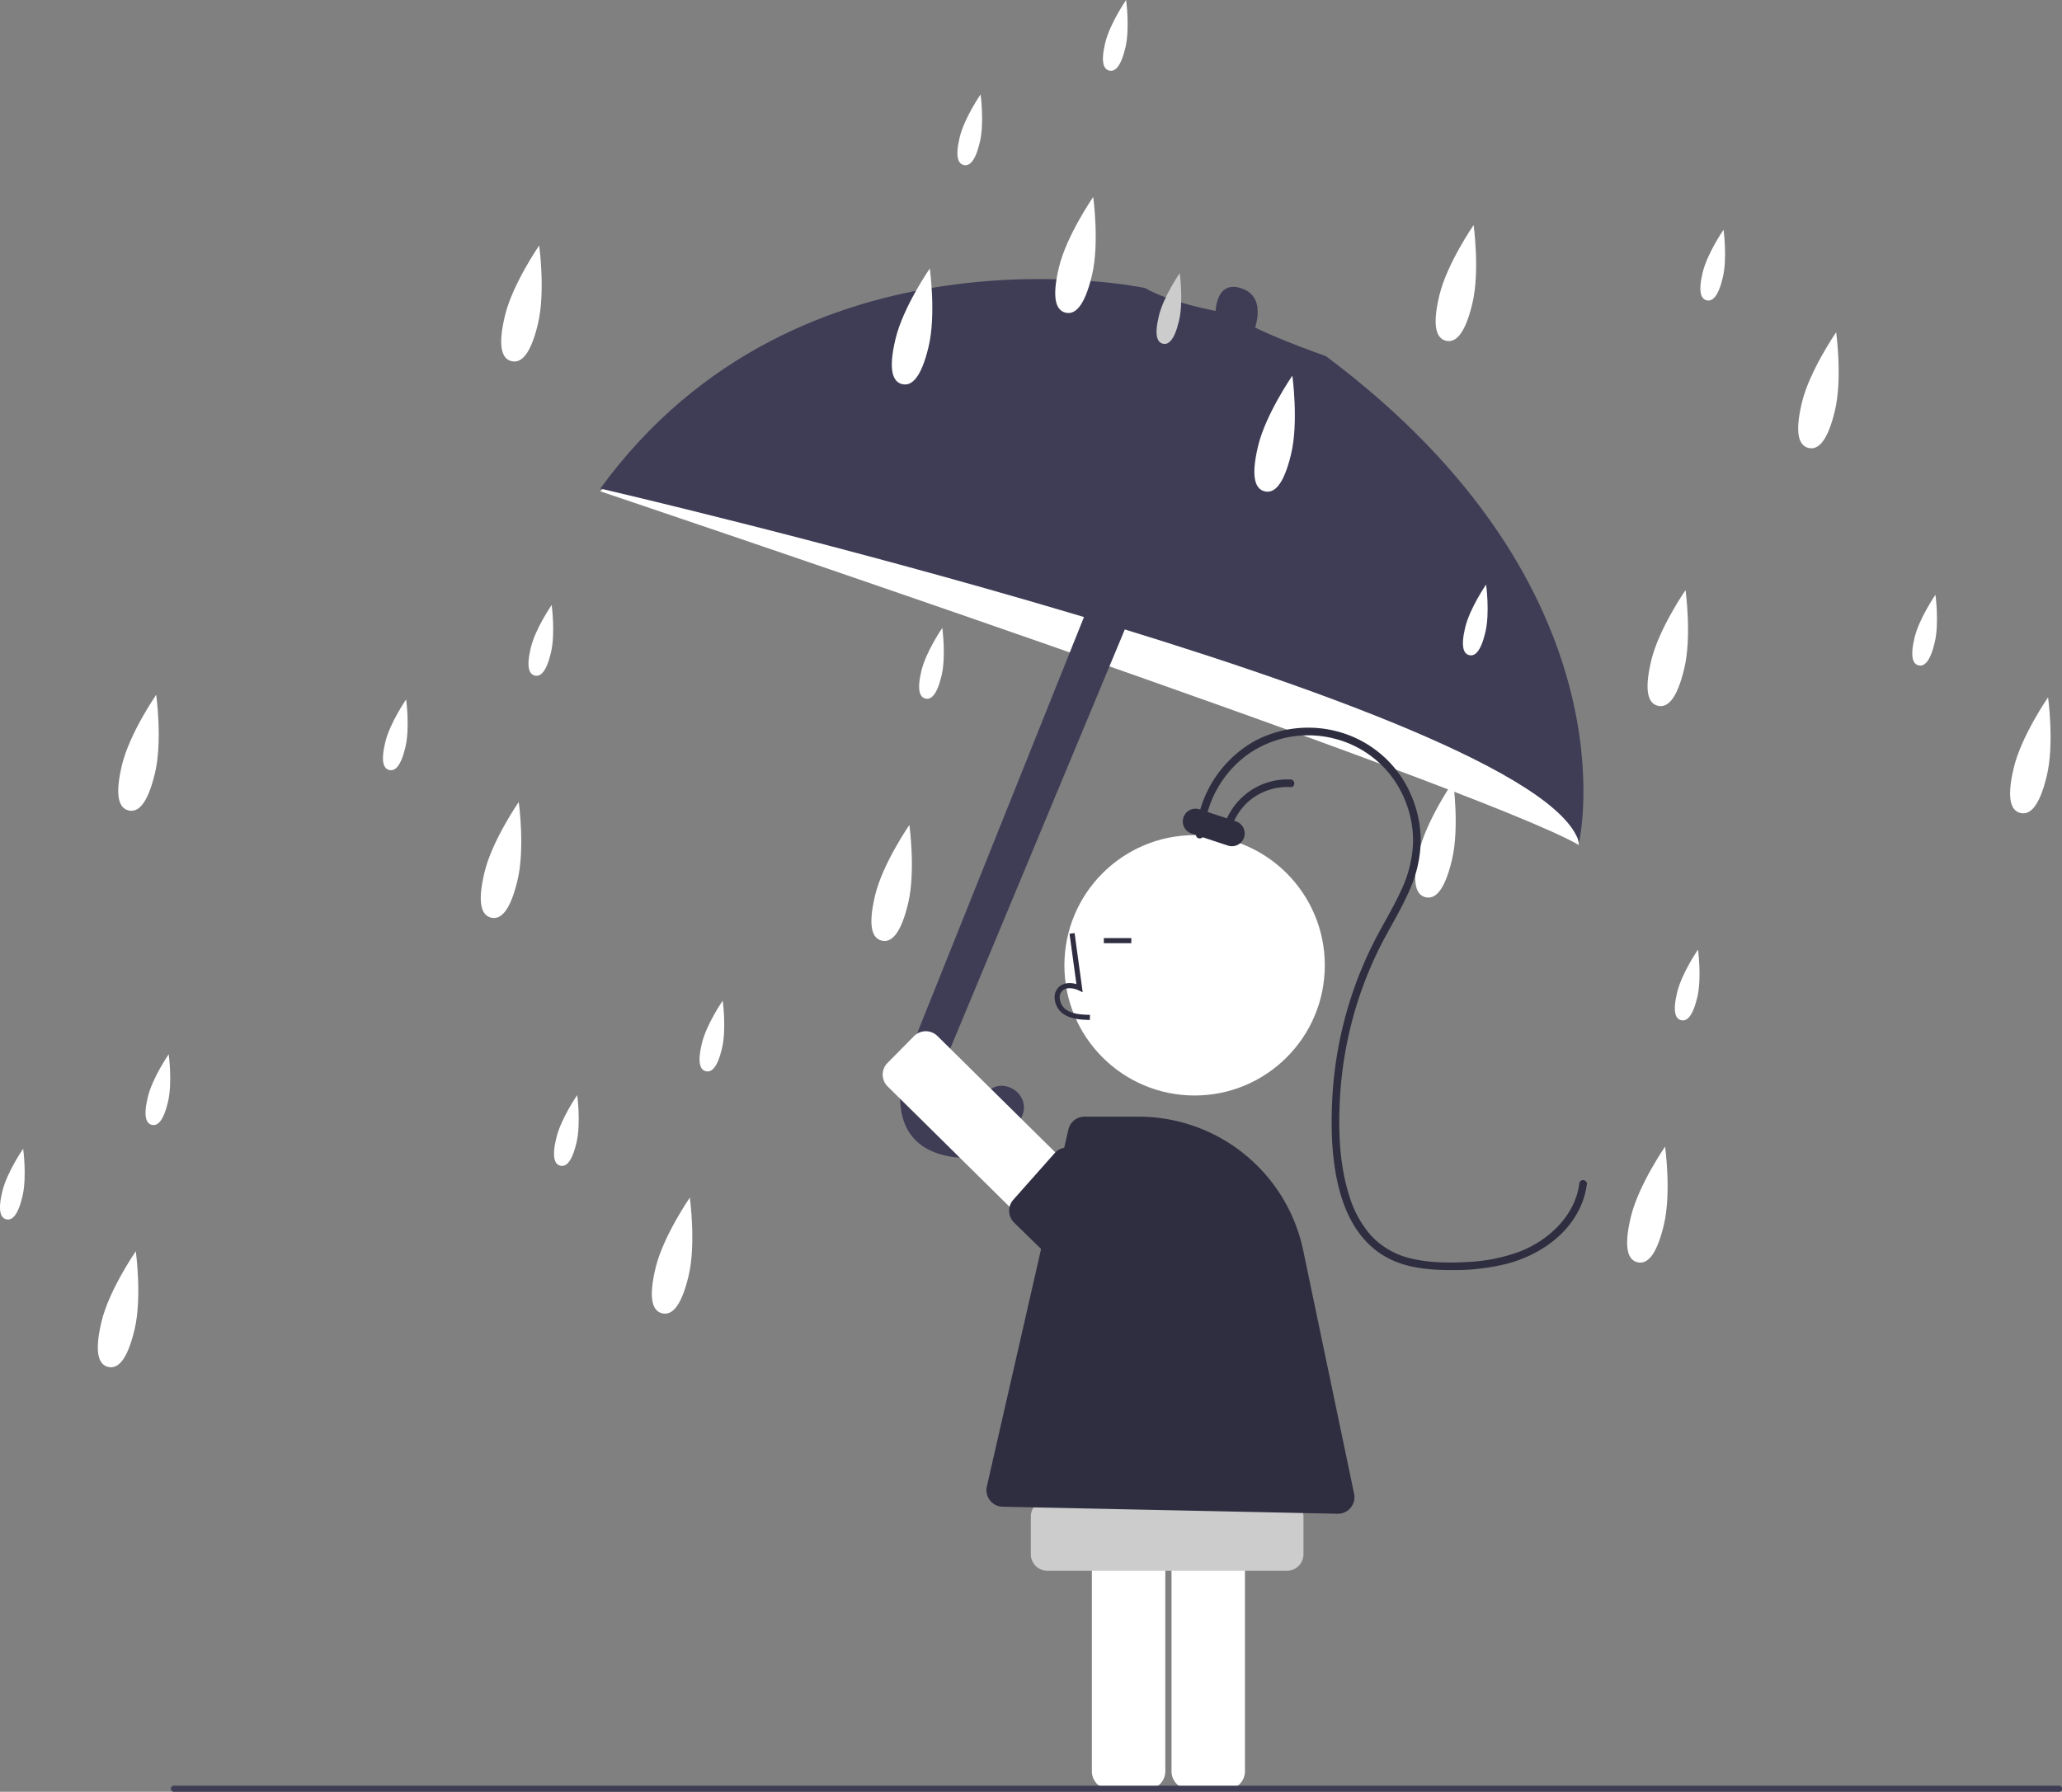 <svg xmlns="http://www.w3.org/2000/svg" width="807.642" height="701.912" viewBox="0 0 807.642 701.912">
  <rect x="0" y="0" width="807.642" height="701.912" fill="#808080" stroke="none"/>
  <g id="rain-banner" transform="translate(0 0)">
    <path id="Path_32" data-name="Path 32" d="M676.8,799.957h-14.76a7.008,7.008,0,0,1-7-7V669.943a7.008,7.008,0,0,1,7-7H676.8a7.008,7.008,0,0,1,7,7V792.957a7.008,7.008,0,0,1-7,7Z" transform="translate(-196.179 -99.044)" fill="#fff"/>
    <path id="Path_33" data-name="Path 33" d="M645.606,799.957h-14.76a7.008,7.008,0,0,1-7-7V669.943a7.008,7.008,0,0,1,7-7h14.76a7.008,7.008,0,0,1,7,7V792.957a7.008,7.008,0,0,1-7,7Z" transform="translate(-196.179 -99.044)" fill="#fff"/>
    <path id="Path_34" data-name="Path 34" d="M256.881,401.887c-2.988,12.512-6.762,15.49-10.337,14.637s-5.6-5.216-2.608-17.728,13.429-27.582,13.429-27.582S259.869,389.375,256.881,401.887Z" transform="translate(-196.179 -99.044)" fill="#fff"/>
    <path id="Path_35" data-name="Path 35" d="M248.881,619.887c-2.988,12.512-6.762,15.49-10.337,14.636s-5.6-5.216-2.608-17.728,13.429-27.582,13.429-27.582S251.869,607.375,248.881,619.887Z" transform="translate(-196.179 -99.044)" fill="#fff"/>
    <path id="Path_36" data-name="Path 36" d="M686.706,230.267s6.848-14.489-4.218-18.256-10.271,11.408-10.271,11.408l13.462,7.989" transform="translate(-196.179 -99.044)" fill="#3f3d56"/>
    <path id="Path_37" data-name="Path 37" d="M454.169,272.9l-22.937,18.594s344.095,115.641,383.34,138.582l-3.874-32.4-32.51-39.6L715.214,317.9,613.56,286.275l-110.781-39.84Z" transform="translate(-196.179 -99.044)" fill="#fff"/>
    <path id="Path_38" data-name="Path 38" d="M629.413,319.138,551.565,513.43s-12.442,32.173,15.054,38.339c16.532,3.707,25.271-6.321,29.612-14.909,4.636-9.172-7.949-17.238-14.24-9.11q-.153.2-.307.4c-.154.206-16.648,13-16.638-4.512A30.68,30.68,0,0,1,567.51,511.9l76.506-183.746Z" transform="translate(-196.179 -99.044)" fill="#3f3d56"/>
    <path id="Path_39" data-name="Path 39" d="M537.457,285.919" transform="translate(-196.179 -99.044)" opacity="0.1"/>
    <path id="Path_40" data-name="Path 40" d="M741.221,357.836" transform="translate(-196.179 -99.044)" opacity="0.1"/>
    <path id="Path_41" data-name="Path 41" d="M678.8,222.02s-21.906-3.2-34.227-10.161c0,0-135.2-28.777-213.261,78.575,0,0,367.49,85.068,383.34,138.582,0,0,23.065-99.032-99.116-190.445C715.54,238.571,685.649,228.183,678.8,222.02Z" transform="translate(-196.179 -99.044)" fill="#3f3d56"/>
    <path id="Path_42" data-name="Path 42" d="M261.961,530.761c-1.823,7.635-4.126,9.452-6.308,8.931s-3.415-3.183-1.592-10.818,8.194-16.831,8.194-16.831S263.784,523.126,261.961,530.761Z" transform="translate(-196.179 -99.044)" fill="#fff"/>
    <path id="Path_43" data-name="Path 43" d="M204.961,567.761c-1.823,7.635-4.126,9.452-6.308,8.931s-3.415-3.183-1.592-10.818,8.194-16.831,8.194-16.831S206.784,560.126,204.961,567.761Z" transform="translate(-196.179 -99.044)" fill="#fff"/>
    <path id="Path_44" data-name="Path 44" d="M623.881,206.887c-2.988,12.512-6.762,15.49-10.337,14.637s-5.6-5.216-2.609-17.728,13.429-27.582,13.429-27.582S626.869,194.375,623.881,206.887Z" transform="translate(-196.179 -99.044)" fill="#fff"/>
    <path id="Path_45" data-name="Path 45" d="M636.961,117.761c-1.823,7.635-4.126,9.452-6.308,8.931s-3.415-3.183-1.592-10.818,8.194-16.83,8.194-16.83S638.784,110.126,636.961,117.761Z" transform="translate(-196.179 -99.044)" fill="#fff"/>
    <path id="Path_46" data-name="Path 46" d="M579.961,154.761c-1.823,7.635-4.126,9.452-6.308,8.931s-3.415-3.183-1.592-10.818,8.194-16.831,8.194-16.831S581.784,147.126,579.961,154.761Z" transform="translate(-196.179 -99.044)" fill="#fff"/>
    <path id="Path_47" data-name="Path 47" d="M465.881,598.887c-2.988,12.512-6.762,15.49-10.337,14.636s-5.6-5.216-2.608-17.728,13.429-27.582,13.429-27.582S468.869,586.375,465.881,598.887Z" transform="translate(-196.179 -99.044)" fill="#fff"/>
    <path id="Path_48" data-name="Path 48" d="M478.961,509.761c-1.823,7.635-4.126,9.452-6.308,8.931s-3.415-3.183-1.592-10.818,8.194-16.831,8.194-16.831S480.784,502.126,478.961,509.761Z" transform="translate(-196.179 -99.044)" fill="#fff"/>
    <path id="Path_49" data-name="Path 49" d="M421.961,546.761c-1.823,7.635-4.126,9.452-6.308,8.931s-3.415-3.183-1.592-10.818,8.194-16.831,8.194-16.831S423.784,539.126,421.961,546.761Z" transform="translate(-196.179 -99.044)" fill="#fff"/>
    <path id="Path_50" data-name="Path 50" d="M406.881,225.887c-2.988,12.512-6.762,15.49-10.337,14.637s-5.6-5.216-2.608-17.728,13.429-27.582,13.429-27.582S409.869,213.375,406.881,225.887Z" transform="translate(-196.179 -99.044)" fill="#fff"/>
    <path id="Path_51" data-name="Path 51" d="M398.881,443.887c-2.988,12.512-6.762,15.49-10.337,14.637s-5.6-5.216-2.608-17.728,13.429-27.582,13.429-27.582S401.869,431.375,398.881,443.887Z" transform="translate(-196.179 -99.044)" fill="#fff"/>
    <path id="Path_52" data-name="Path 52" d="M411.961,354.761c-1.823,7.635-4.126,9.452-6.308,8.931s-3.415-3.183-1.592-10.818,8.194-16.831,8.194-16.831S413.784,347.126,411.961,354.761Z" transform="translate(-196.179 -99.044)" fill="#fff"/>
    <path id="Path_53" data-name="Path 53" d="M354.961,391.761c-1.823,7.635-4.126,9.452-6.308,8.931s-3.415-3.183-1.592-10.818,8.194-16.831,8.194-16.831S356.784,384.126,354.961,391.761Z" transform="translate(-196.179 -99.044)" fill="#fff"/>
    <path id="Path_54" data-name="Path 54" d="M559.881,234.887c-2.988,12.512-6.762,15.49-10.337,14.637s-5.6-5.216-2.609-17.728,13.429-27.582,13.429-27.582S562.869,222.375,559.881,234.887Z" transform="translate(-196.179 -99.044)" fill="#fff"/>
    <path id="Path_55" data-name="Path 55" d="M551.881,452.887c-2.988,12.512-6.762,15.49-10.337,14.637s-5.6-5.216-2.609-17.728,13.429-27.582,13.429-27.582S554.869,440.375,551.881,452.887Z" transform="translate(-196.179 -99.044)" fill="#fff"/>
    <path id="Path_56" data-name="Path 56" d="M564.961,363.761c-1.823,7.635-4.126,9.452-6.308,8.931s-3.415-3.183-1.592-10.818,8.194-16.831,8.194-16.831S566.784,356.126,564.961,363.761Z" transform="translate(-196.179 -99.044)" fill="#fff"/>
    <path id="Path_57" data-name="Path 57" d="M701.881,276.887c-2.988,12.512-6.762,15.49-10.337,14.637s-5.6-5.216-2.609-17.728,13.429-27.582,13.429-27.582S704.869,264.375,701.881,276.887Z" transform="translate(-196.179 -99.044)" fill="#fff"/>
    <path id="Path_58" data-name="Path 58" d="M657.961,224.761c-1.823,7.635-4.126,9.452-6.308,8.931s-3.415-3.183-1.592-10.818,8.194-16.831,8.194-16.831S659.784,217.126,657.961,224.761Z" transform="translate(-196.179 -99.044)" fill="#ccc"/>
    <path id="Path_59" data-name="Path 59" d="M772.881,217.887c-2.988,12.512-6.762,15.49-10.337,14.637s-5.6-5.216-2.609-17.728,13.429-27.582,13.429-27.582S775.869,205.375,772.881,217.887Z" transform="translate(-196.179 -99.044)" fill="#fff"/>
    <path id="Path_60" data-name="Path 60" d="M764.881,435.887c-2.988,12.512-6.762,15.49-10.337,14.637s-5.6-5.216-2.609-17.728,13.429-27.582,13.429-27.582S767.869,423.375,764.881,435.887Z" transform="translate(-196.179 -99.044)" fill="#fff"/>
    <path id="Path_61" data-name="Path 61" d="M777.961,346.761c-1.823,7.635-4.126,9.452-6.308,8.931s-3.415-3.183-1.592-10.818,8.194-16.831,8.194-16.831S779.784,339.126,777.961,346.761Z" transform="translate(-196.179 -99.044)" fill="#fff"/>
    <path id="Path_62" data-name="Path 62" d="M914.881,259.887c-2.988,12.512-6.762,15.49-10.337,14.637s-5.6-5.216-2.609-17.728,13.429-27.582,13.429-27.582S917.869,247.375,914.881,259.887Z" transform="translate(-196.179 -99.044)" fill="#fff"/>
    <path id="Path_63" data-name="Path 63" d="M870.961,207.761c-1.823,7.635-4.126,9.452-6.308,8.931s-3.415-3.183-1.592-10.818,8.194-16.831,8.194-16.831S872.784,200.126,870.961,207.761Z" transform="translate(-196.179 -99.044)" fill="#fff"/>
    <path id="Path_64" data-name="Path 64" d="M855.881,360.887c-2.988,12.512-6.762,15.49-10.337,14.637s-5.6-5.216-2.609-17.728,13.429-27.582,13.429-27.582S858.869,348.375,855.881,360.887Z" transform="translate(-196.179 -99.044)" fill="#fff"/>
    <path id="Path_65" data-name="Path 65" d="M847.881,578.887c-2.988,12.512-6.762,15.49-10.337,14.636s-5.6-5.216-2.609-17.728,13.429-27.582,13.429-27.582S850.869,566.375,847.881,578.887Z" transform="translate(-196.179 -99.044)" fill="#fff"/>
    <path id="Path_66" data-name="Path 66" d="M860.961,489.761c-1.823,7.635-4.126,9.452-6.308,8.931s-3.415-3.183-1.592-10.818,8.194-16.831,8.194-16.831S862.784,482.126,860.961,489.761Z" transform="translate(-196.179 -99.044)" fill="#fff"/>
    <path id="Path_67" data-name="Path 67" d="M997.881,402.887c-2.988,12.512-6.762,15.49-10.337,14.637s-5.6-5.216-2.609-17.728,13.429-27.582,13.429-27.582S1000.87,390.375,997.881,402.887Z" transform="translate(-196.179 -99.044)" fill="#fff"/>
    <path id="Path_68" data-name="Path 68" d="M953.961,350.761c-1.823,7.635-4.126,9.452-6.308,8.931s-3.415-3.183-1.592-10.818,8.194-16.831,8.194-16.831S955.784,343.126,953.961,350.761Z" transform="translate(-196.179 -99.044)" fill="#fff"/>
    <circle id="Ellipse_11" data-name="Ellipse 11" cx="51" cy="51" r="51" transform="translate(416.901 327.152)" fill="#fff"/>
    <path id="Path_69" data-name="Path 69" d="M623.042,498.605c-3.306-.092-7.421-.208-10.59-2.522a8.133,8.133,0,0,1-3.2-6.073,5.471,5.471,0,0,1,1.861-4.492c1.655-1.4,4.073-1.728,6.678-.961l-2.7-19.726,1.981-.271,3.173,23.19-1.655-.759c-1.918-.879-4.551-1.327-6.188.055a3.514,3.514,0,0,0-1.153,2.895,6.147,6.147,0,0,0,2.381,4.528c2.466,1.8,5.746,2.034,9.466,2.139Z" transform="translate(-196.179 -99.044)" fill="#2f2e41"/>
    <rect id="Rectangle_26" data-name="Rectangle 26" width="10.771" height="2" transform="translate(432.342 367.487)" fill="#2f2e41"/>
    <path id="Path_70" data-name="Path 70" d="M667.648,426.045a42.161,42.161,0,0,1,16.487-30.886,41.064,41.064,0,0,1,35.015-6.678,40.441,40.441,0,0,1,26.882,22.939,42.108,42.108,0,0,1,3.61,17.692,47.835,47.835,0,0,1-4.831,19.067c-3.007,6.552-6.8,12.7-10.094,19.1a152.466,152.466,0,0,0-8.377,19.557,154.176,154.176,0,0,0-8.322,42.374c-1.224,22.771.955,56.014,26.66,64.753,6.537,2.222,13.589,2.636,20.442,2.618a83.951,83.951,0,0,0,21.42-2.509c12.135-3.24,23.655-10.85,28.826-22.672a31.555,31.555,0,0,0,2.373-8.569c.108-.81-.767-1.492-1.5-1.5a1.537,1.537,0,0,0-1.5,1.5c-1.674,12.6-12.172,22.259-23.569,26.6a67.695,67.695,0,0,1-20.736,4.011c-7.046.356-14.362.3-21.262-1.321a30.791,30.791,0,0,1-16.014-9.1A41.4,41.4,0,0,1,724.8,567.9c-4.057-12.385-4.483-26-3.77-38.911a151.26,151.26,0,0,1,8.5-42.193,147.948,147.948,0,0,1,8.8-19.958c3.342-6.286,7.054-12.395,9.87-18.947a49.444,49.444,0,0,0,4.445-19.153,45.244,45.244,0,0,0-3.576-17.793,43.371,43.371,0,0,0-25.81-24.361,44.641,44.641,0,0,0-36.016,2.95A45.385,45.385,0,0,0,665.99,417.27a43.429,43.429,0,0,0-1.342,8.775c-.1,1.93,2.9,1.924,3,0Z" transform="translate(-196.179 -99.044)" fill="#2f2e41"/>
    <path id="Path_71" data-name="Path 71" d="M677.621,427.1a23.488,23.488,0,0,1,7.857-14.333,23.169,23.169,0,0,1,16.2-5.376c1.93.1,1.925-2.9,0-3A26.1,26.1,0,0,0,674.728,426.3c-.288,1.889,2.6,2.7,2.893.8Z" transform="translate(-196.179 -99.044)" fill="#2f2e41"/>
    <path id="Path_72" data-name="Path 72" d="M664.08,418.2h15a5,5,0,0,1,5,5h0a5,5,0,0,1-5,5h-15a5,5,0,0,1-5-5h0a5,5,0,0,1,5-5Z" transform="translate(980.433 936.571) rotate(-161.728)" fill="#2f2e41"/>
    <path id="Path_73" data-name="Path 73" d="M700.22,714.388H606.43a6.507,6.507,0,0,1-6.5-6.5V693.129a6.507,6.507,0,0,1,6.5-6.5h93.79a6.507,6.507,0,0,1,6.5,6.5v14.759a6.507,6.507,0,0,1-6.5,6.5Z" transform="translate(-196.179 -99.044)" fill="#ccc"/>
    <path id="Path_74" data-name="Path 74" d="M720.2,692.049h-.14l-131.152-2.761a6.5,6.5,0,0,1-6.2-7.946l31.932-139.8a6.467,6.467,0,0,1,6.337-5.053h21.376a65.892,65.892,0,0,1,64.221,52.179l19.984,95.551a6.5,6.5,0,0,1-6.359,7.831Z" transform="translate(-196.179 -99.044)" fill="#2f2e41"/>
    <path id="Path_75" data-name="Path 75" d="M635.941,612.957a6.48,6.48,0,0,1-4.567-1.872l-87.526-86.439a6.5,6.5,0,0,1-.057-9.192l10.371-10.5a6.5,6.5,0,0,1,9.192-.057l87.526,86.439a6.508,6.508,0,0,1,.057,9.193l-10.371,10.5a6.481,6.481,0,0,1-4.625,1.929Z" transform="translate(-196.179 -99.044)" fill="#fff"/>
    <path id="Path_76" data-name="Path 76" d="M631.894,615.575l-38.487-37.554a6.525,6.525,0,0,1-.324-9l16.2-18.258a6.525,6.525,0,0,1,10.076.382l41.181,41.97a6.537,6.537,0,0,1-.484,9.214l-18.937,13.736a6.537,6.537,0,0,1-9.224-.489Z" transform="translate(-196.179 -99.044)" fill="#2f2e41"/>
    <path id="Path_77" data-name="Path 77" d="M1002.63,800.956H264.336a1.191,1.191,0,1,1,0-2.381H1002.63a1.191,1.191,0,1,1,0,2.381Z" transform="translate(-196.179 -99.044)" fill="#3f3d56"/>
  </g>
</svg>
